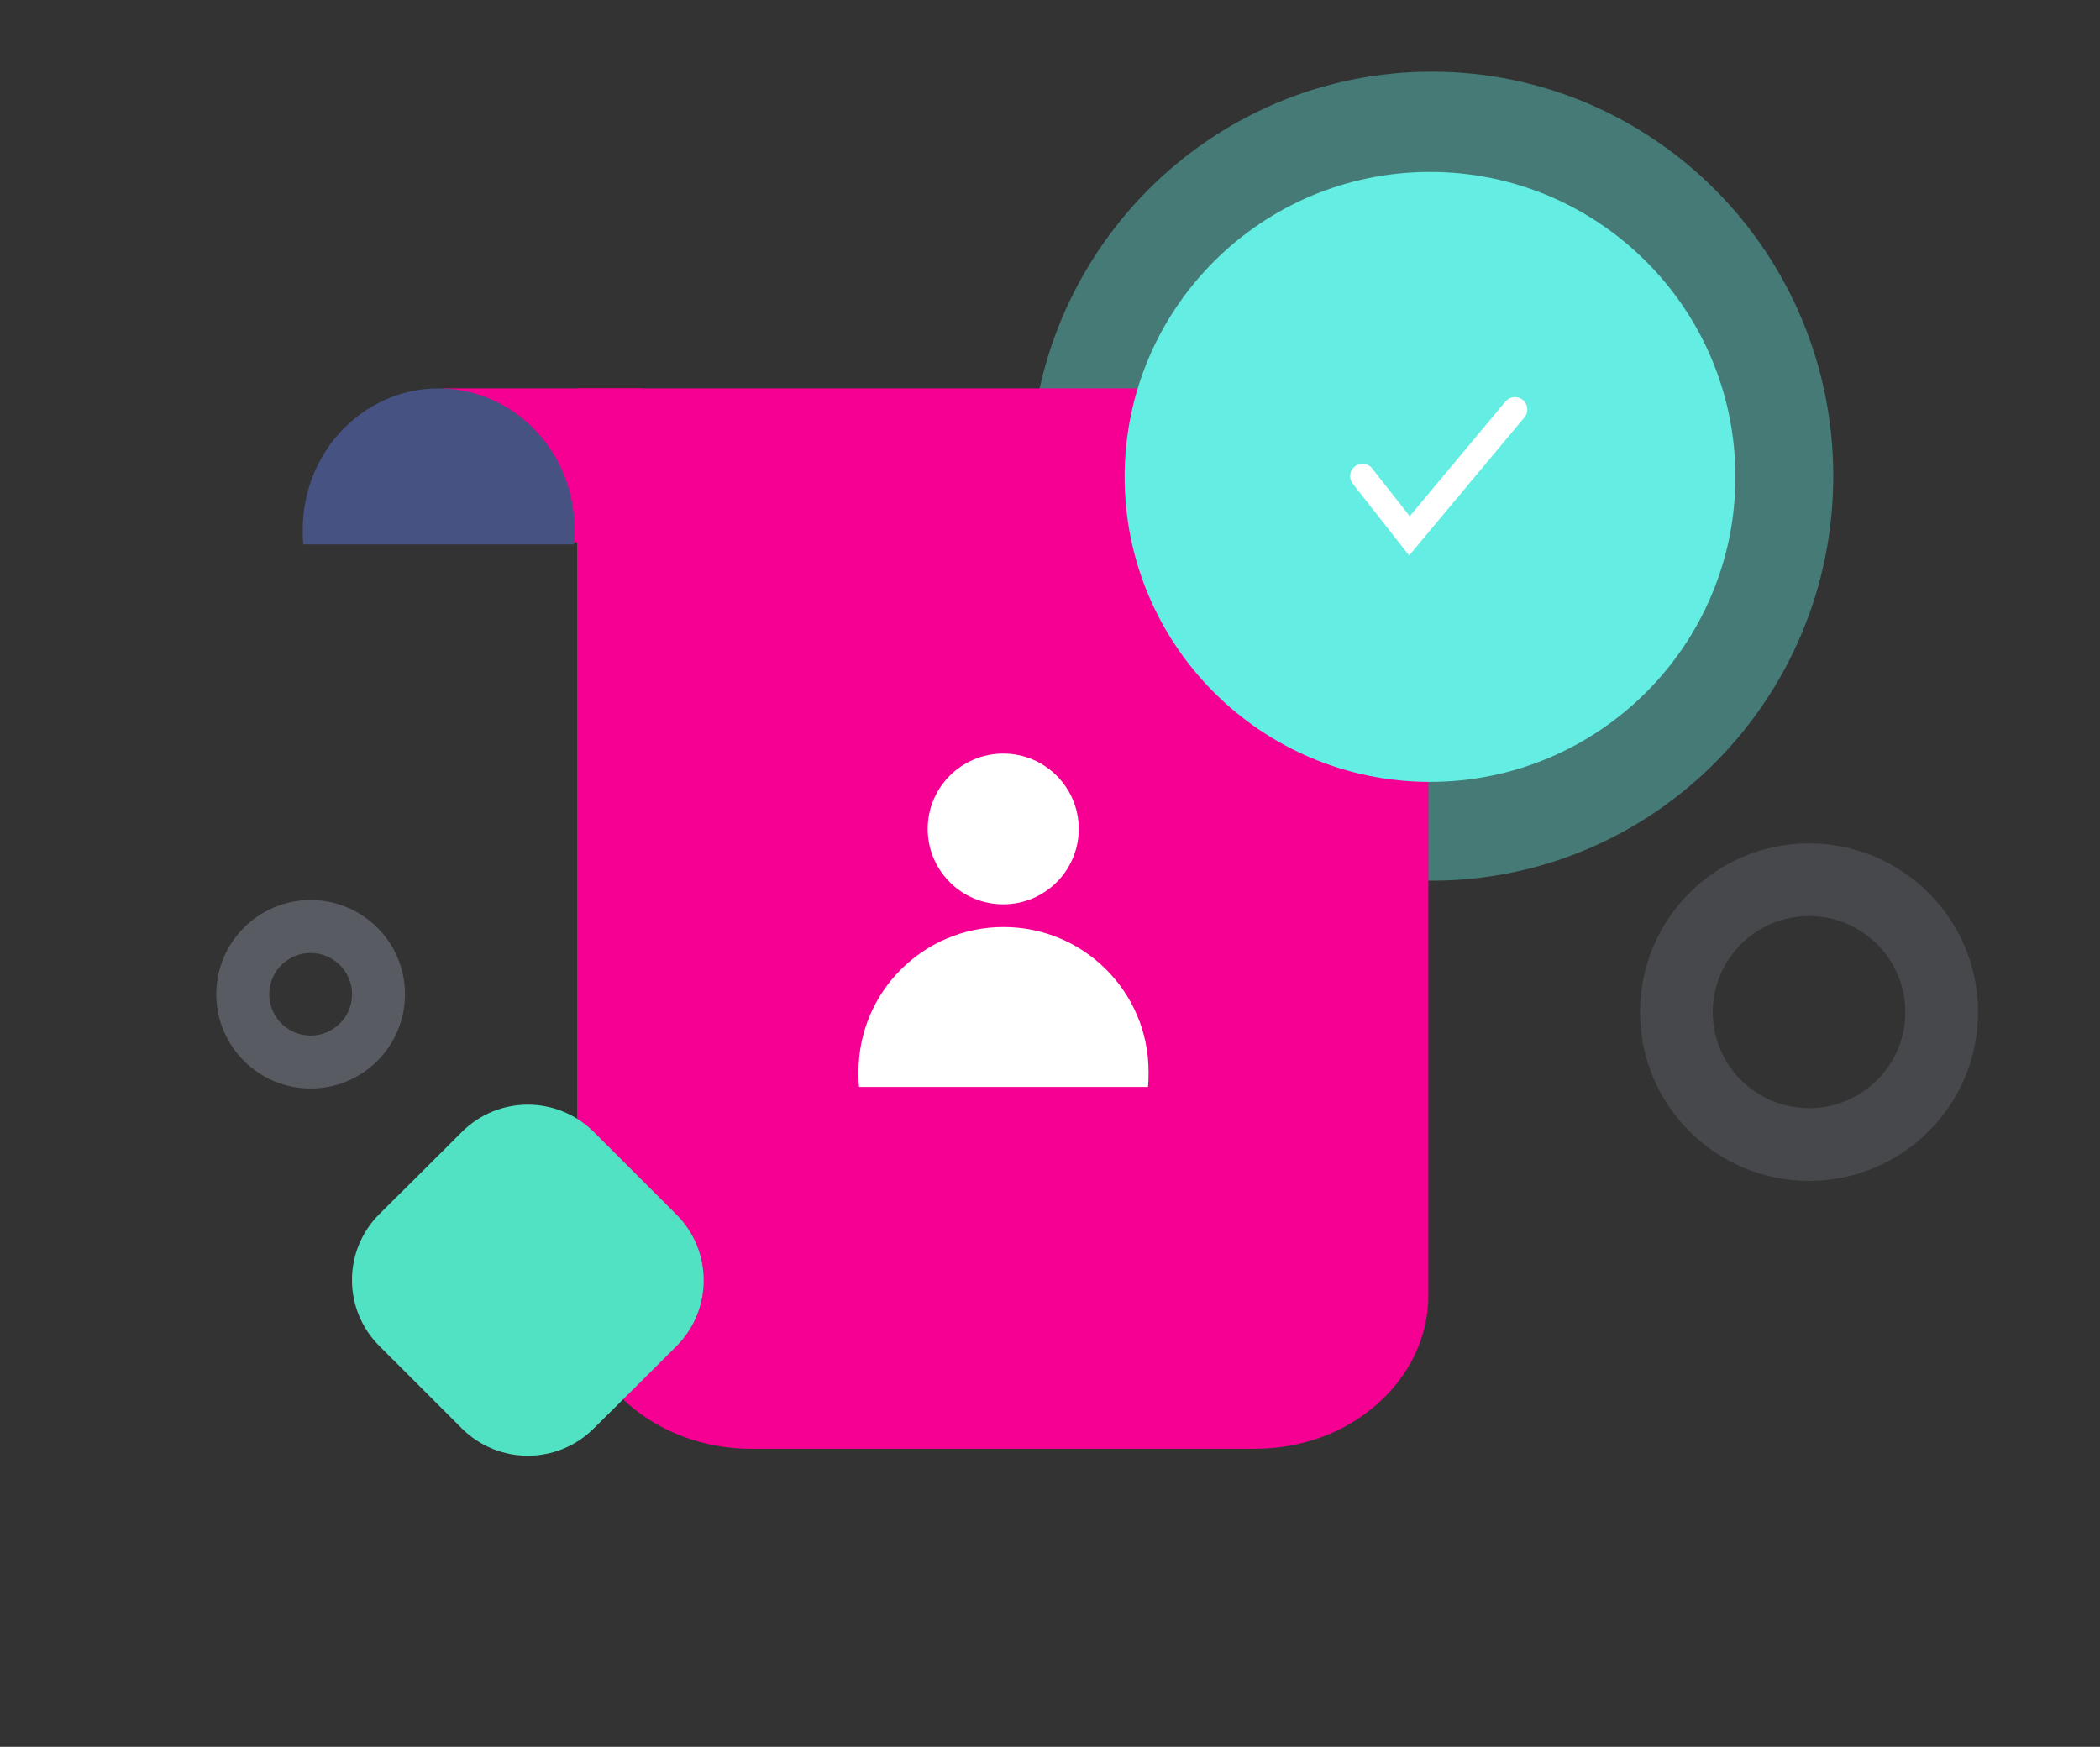 <svg width="119" height="99" viewBox="0 0 119 99" fill="none" xmlns="http://www.w3.org/2000/svg">
<rect x="0" y="0" width="119" height="99" fill="#333333" stroke="none"/>
<g style="mix-blend-mode:multiply" opacity="0.38">
<g style="mix-blend-mode:multiply">
<g style="mix-blend-mode:multiply">
<path d="M81.129 8.082C91.47 8.082 99.866 16.552 99.866 26.986C99.866 37.419 91.47 45.89 81.129 45.89C70.788 45.89 62.393 37.419 62.393 26.986C62.393 16.552 70.788 8.082 81.129 8.082Z" fill="#63EDE3"/>
</g>
<g style="mix-blend-mode:multiply">
<path d="M81.129 8.082C91.47 8.082 99.866 16.552 99.866 26.986C99.866 37.419 91.47 45.89 81.129 45.89C70.788 45.89 62.393 37.419 62.393 26.986C62.393 16.552 70.788 8.082 81.129 8.082Z" stroke="#63EDE3" stroke-width="8.04"/>
</g>
</g>
</g>
<path d="M65.71 22.011C74.111 22.011 80.939 28.036 80.939 35.477C80.939 47.063 80.939 63.49 80.939 73.429C80.939 75.721 79.897 77.934 78.057 79.557C76.217 81.205 73.734 82.106 71.118 82.106C62.783 82.106 50.858 82.106 42.523 82.106C39.929 82.106 37.424 81.179 35.584 79.557C33.744 77.934 32.702 75.721 32.702 73.429V22.011C32.702 22.011 51.567 22.011 65.71 22.011Z" fill="#F60093"/>
<path d="M36.316 22.011H25.128V30.737H36.316V22.011Z" fill="#F60093"/>
<path d="M17.155 30.015C17.155 30.306 17.155 30.564 17.186 30.854H32.527C32.558 30.596 32.558 30.306 32.558 30.015C32.558 25.594 29.111 22.011 24.857 22.011C20.602 22.011 17.155 25.594 17.155 30.015Z" fill="#465282"/>
<path d="M48.648 60.742C48.648 61.04 48.649 61.305 48.682 61.602H65.051C65.084 61.338 65.085 61.04 65.085 60.742C65.085 56.21 61.406 52.538 56.867 52.538C52.327 52.538 48.648 56.21 48.648 60.742Z" fill="white"/>
<path d="M56.849 51.251C59.213 51.251 61.129 49.338 61.129 46.978C61.129 44.619 59.213 42.706 56.849 42.706C54.486 42.706 52.569 44.619 52.569 46.978C52.569 49.338 54.486 51.251 56.849 51.251Z" fill="white"/>
<g opacity="0.29">
<path d="M17.603 52.509C19.725 52.509 21.449 54.229 21.449 56.348C21.449 58.467 19.725 60.188 17.603 60.188C15.48 60.188 13.757 58.467 13.757 56.348C13.757 54.229 15.48 52.509 17.603 52.509Z" stroke="#B3C0D7" stroke-width="3"/>
</g>
<g opacity="0.15">
<path d="M102.513 49.856C106.662 49.856 110.03 53.219 110.03 57.361C110.03 61.503 106.662 64.865 102.513 64.865C98.365 64.865 94.996 61.503 94.996 57.361C94.996 53.219 98.365 49.856 102.513 49.856Z" stroke="#B3C0D7" stroke-width="4.12"/>
</g>
<g style="mix-blend-mode:multiply">
<g style="mix-blend-mode:multiply">
<g style="mix-blend-mode:multiply">
<path d="M34.247 72.552C34.247 70.174 32.316 68.227 29.918 68.227C27.521 68.227 25.59 70.174 25.59 72.552C25.59 74.931 27.521 76.878 29.918 76.878C32.299 76.878 34.247 74.948 34.247 72.552ZM33.648 64.151C31.583 62.089 28.237 62.089 26.172 64.151C24.691 65.632 22.992 67.329 21.494 68.809C19.429 70.872 19.429 74.216 21.494 76.279C22.992 77.776 24.691 79.473 26.172 80.954C28.237 83.016 31.583 83.016 33.648 80.954C35.146 79.473 36.845 77.776 38.326 76.296C40.391 74.233 40.391 70.889 38.326 68.826C36.828 67.329 35.13 65.632 33.648 64.151Z" fill="#51E2C3"/>
</g>
</g>
</g>
<g style="mix-blend-mode:multiply">
<g style="mix-blend-mode:multiply">
<g style="mix-blend-mode:multiply">
<path d="M81.034 13.764C88.367 13.764 94.32 19.708 94.32 27.028C94.32 34.348 88.367 40.292 81.034 40.292C73.702 40.292 67.748 34.348 67.748 27.028C67.748 19.708 73.702 13.764 81.034 13.764Z" fill="#63EDE3"/>
</g>
<g style="mix-blend-mode:multiply">
<path d="M81.034 13.764C88.367 13.764 94.32 19.708 94.32 27.028C94.32 34.348 88.367 40.292 81.034 40.292C73.702 40.292 67.748 34.348 67.748 27.028C67.748 19.708 73.702 13.764 81.034 13.764Z" stroke="#63EDE3" stroke-width="8.04"/>
</g>
</g>
</g>
<g style="mix-blend-mode:overlay">
<g style="mix-blend-mode:overlay">
<path d="M77.209 26.985L79.867 30.368L85.846 23.205" stroke="white" stroke-width="1.4" stroke-linecap="round"/>
</g>
</g>
</svg>
